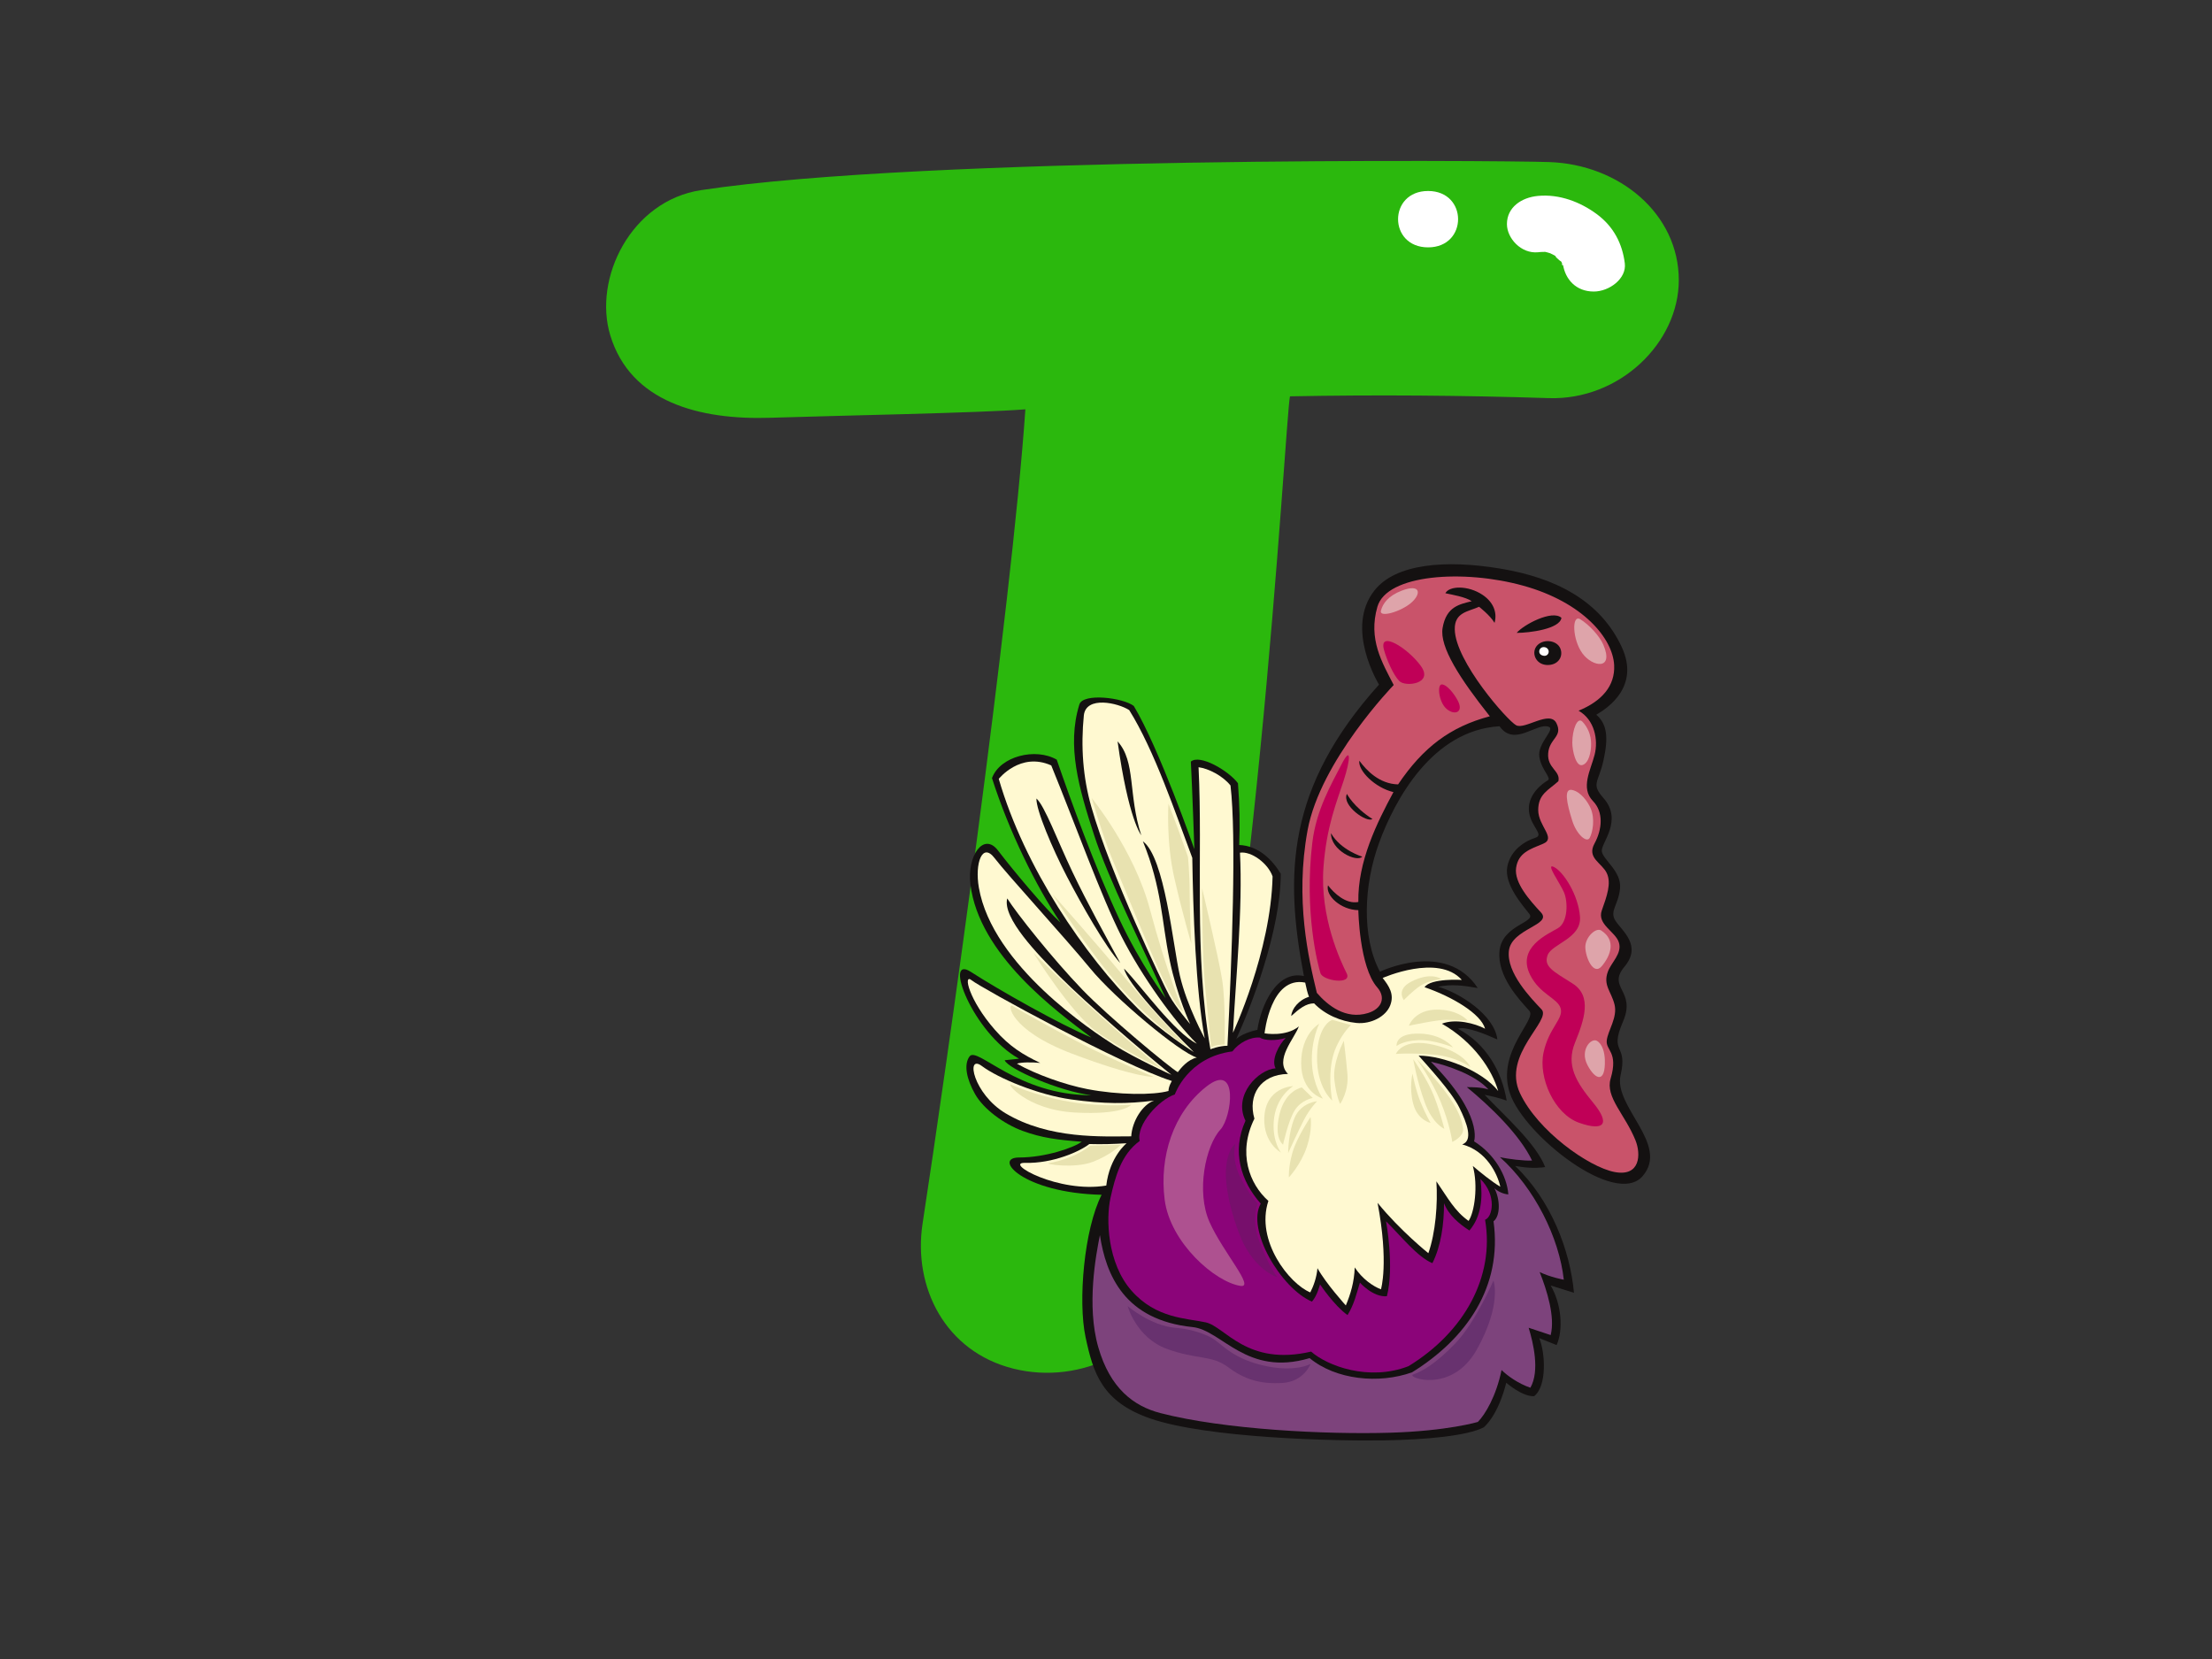 <?xml version="1.0" encoding="utf-8"?>
<!-- Generator: Adobe Illustrator 17.0.0, SVG Export Plug-In . SVG Version: 6.00 Build 0)  -->
<!DOCTYPE svg PUBLIC "-//W3C//DTD SVG 1.1//EN" "http://www.w3.org/Graphics/SVG/1.1/DTD/svg11.dtd">
<svg version="1.1" id="Layer_1" xmlns="http://www.w3.org/2000/svg" xmlns:xlink="http://www.w3.org/1999/xlink" x="0px" y="0px"
	 width="800px" height="600px" viewBox="0 0 800 600" enable-background="new 0 0 800 600" xml:space="preserve">
<rect x="0" y="0" width="800" height="600" fill="#333333" stroke="none"/>
<g>
	<g>
		<path fill="#2BB80D" d="M560.145,58.606c-18.93-0.608-225.435-2.146-306.599,10.159c-25.298,3.832-39.093,31.858-32.83,52.517
			c7.327,24.14,32.231,30.638,57.823,29.809c24.686-0.797,75.868-1.736,92.302-3.053c-5.017,72.716-28.821,240.068-37.171,294.437
			c-3.537,23.044,8.174,46.351,32.83,52.513c24.73,6.189,50.991-7.41,57.83-29.814c29.393-96.341,40.394-313.097,42.199-321.838
			c31.182-0.598,62.394-0.35,93.617,0.649c25.628,0.82,47.01-20.032,47.01-42.69C607.155,77.405,585.752,59.421,560.145,58.606z"/>
		<path fill="#FFFFFF" d="M516.486,69.074c-14.472,0-14.472,20.387,0,20.387C530.955,89.461,530.955,69.074,516.486,69.074z"/>
		<path fill="#FFFFFF" d="M587.633,95.24c-0.875-7.069-4.009-13.3-10.205-17.854c-5.922-4.352-13.454-7.263-21.204-6.53
			c-6.084,0.571-11.221,4.196-11.221,10.187c0,5.121,5.123,10.767,11.221,10.191c0.7-0.087,1.409-0.138,2.118-0.129
			c0.196-0.009,0.355-0.014,0.483-0.018c0.166,0.055,0.422,0.115,0.797,0.198c0.61,0.198,0.946,0.295,1.024,0.304
			c0.788,0.359,1.548,0.778,2.284,1.211c-1.446-0.847,1.628,2.008,1.575,1.64c0.226,0.332,0.433,0.668,0.624,1.004
			c-0.684-1.009,0.214,1.69,0.097,0.161c0.021,0.027,0.039,0.05,0.056,0.087c0.838,5.315,4.681,9.745,11.133,9.745
			C582.008,105.436,588.32,100.772,587.633,95.24z"/>
	</g>
	<g>
		<path fill-rule="evenodd" clip-rule="evenodd" fill="#141111" d="M497.155,213.465c-11.002,13.793,1.591,34.125,1.591,34.125
			c-33.309,37.035-34.281,68.566-27.166,105.413c-9.949-2.22-15.543,10.776-16.839,19.461c0,0-5.13,0.986-7.651,3.335
			c5.356-11.669,16.063-39.039,16.111-59.789c-3.051-5.075-8.059-10.145-15.022-10.408c0.295-7.888,0.148-14.294-0.454-22.34
			c-3.361-4.508-13.813-10.638-17.035-7.815c0.532,10.38,1.271,31.679,1.271,31.679s-12.764-36.611-21.919-51.813
			c-3.905-3.003-18.358-4.771-19.669-0.548c-4.656,14.999-0.149,30.404,5.255,47.042c5.404,16.634,17.067,39.412,25.936,59.172l0,0
			c0,0-9.022-12.107-16.779-28.635c-8.722-18.591-17.566-42.948-22.602-57.601c-7.652-4.449-20.511-1.253-23.417,6.668
			c6.083,19.112,15.913,39.089,24.794,52.274c-5.558-5.075-16.68-18.352-22.653-26.134c-5.126-6.687-11.193,1.847-9.947,12.227
			c3.06,25.586,31.38,46.158,43.777,55.469c-11.138-4.578-33.523-17.237-43.625-23.768c-10.103-6.535,0.613,22.101,17.447,31.417
			l0,0l-5.201,0.553c1.108,3.04,19.747,11.264,31.38,12.655c-26.788,0-41.329-17.799-44.085-14.041
			c-2.169,2.956-1.071,8.202,1.991,13.622c3.06,5.424,10.41,10.845,17.297,13.35c6.89,2.496,12.397,3.196,21.278,3.887
			c-2.756,2.086-13.014,5.701-22.658,5.701c-9.643,0,1.223,12.789,29.851,13.489c-6.355,12.475-8.575,38.504-5.819,51.426
			c2.756,12.927,5.855,23.399,23.417,29.473c20.514,7.088,66.439,8.202,84.344,7.921c15.616-0.244,30.309-1.662,36.282-4.725
			c5.662-5.144,8.112-16.123,8.112-16.123s5.752,5.075,10.101,4.863c4.748-3.786,3.981-15.847,1.838-20.991l6.275,2.501
			c2.45-5.42,1.837-14.737-2.141-21.548l8.423,2.644c-1.359-15.193-8.271-33.503-21.283-45.877
			c3.201,0.575,6.889,0.971,10.871,0.419c-3.325-8.607-14.942-18.78-21.893-26.134c2.015,0.391,4.9,0.971,7.96,2.086
			c-1.681-10.283-7.193-20.437-17.601-25.996c2.793-1.008,10.253,2.082,14.239,3.891c-1.032-8.851-13.751-16.984-21.444-19.079
			c5.018-1.004,8.976-0.46,14.359,0.465c-11.541-17.467-35.384-5.895-35.384-5.895c-6.668-12.577-5.906-31.366-0.262-46.734
			c5.646-15.372,19.134-40.585,43.519-42.045c5.397,7.631,13.396-1.451,17.797,0.189c2.514,0.93-4.2,5.991-3.403,10.891
			c0.804,4.9,4.585,7.658,2.994,8.547s-6.988,4.702-6.786,10.509c0.194,5.816,5.796,9.082,2.399,10.168
			c-3.403,1.091-8.999,4.177-10.198,10.532c-1.2,6.355,5.598,13.976,7.993,17.062c2.401,3.086-9.791,3.993-10.792,13.259
			c-0.997,9.256,7.225,17.803,10.792,21.782c2.828,3.141-12.19,14.888-6.993,29.952c5.2,15.068,38.184,41.212,47.977,29.772
			c9.793-11.435-10.636-25.094-7.997-36.491c2.728-11.771-4.318-7.396,0.891-19.42c4.838-11.168-5.89-12.162,0.507-19.793
			c6.399-7.626-0.797-12.885-3.194-16.519c-2.402-3.629,0.997-5.628,1.593-11.803c0.601-6.171-6.194-10.343-6.594-13.424
			c-0.382-2.924,7.794-11.08,0.601-19.25c-4.621-5.25-1.803-5.448,0-13.618c1.796-8.17,1.398-13.065-2.6-16.519
			c4.396-2.538,15.792-10.348,9.194-24.508c-7.877-16.919-24.184-25.048-43.777-28.317
			C522.636,202.302,504.749,203.932,497.155,213.465z"/>
		<path fill-rule="evenodd" clip-rule="evenodd" fill="#C9536A" d="M504.054,247.746L504.054,247.746
			c0,0-26.528,27.373-31.15,52.526c-4.612,25.154,0.362,46.476,3.355,58.813c3.917,4.536,10.433,9.772,18.479,7.304
			c5.142-1.579,6.491-5.729,3.368-9.279c-6.521-7.401-6.845-27.935-6.845-27.935c-6.304-0.101-11.941-5.236-10.981-8.98
			c2.192,2.855,6.521,6.908,10.981,6.019c-0.249-14.677,6.776-28.736,12.701-39.738c-6.691-1.575-12.899-7.815-12.335-11.356
			c2.567,3.491,7.18,8.386,14.014,8.57c9.07-13.461,18.952-20.866,33.174-24.638c-10.698-13.47-18.276-25.08-17.074-31.978
			c1.352-7.783,6.198-8.534,10.534-9.643c-2.222-1.525-6.937-2.335-9.537-2.878c1.4-2.726,8.195-2.906,13.394,0.543
			c3.684,2.441,5.519,6.121,4.394,10.168c-1.596-2.726-5.596-5.812-5.596-5.812c-3.9,1.764-8.902,1.948-8.791,8.169
			c0.196,11.619,19.008,32.941,22.188,34.672c3.18,1.732,12.194-5.627,14.594-0.728c2.399,4.905-2.6,5.448-3.001,10.891
			c-0.398,5.448,4.539,6.286,3.694,10.081c-3.629,3.288-7.292,4.628-7.292,10.435c0,5.807,6.599,10.164,1.8,12.167
			c-4.801,1.994-8.996,3.265-9.795,8.713c-0.799,5.443,5.061,11.895,8.994,16.15c4.197,4.541-10.592,5.816-11.594,13.807
			c-0.997,7.98,7.995,17.242,11.796,21.239c3.795,3.988-14.37,16.321-7.796,30.316c6.392,13.613,24.785,26.687,34.178,28.501
			c9.401,1.81,9.604-6.466,7.601-11.435c-3.802-9.445-10.995-15.616-8.994-22.335c2.869-9.653-1.803-10.164-1.402-13.793
			c0.396-3.633,4-8.354,2.795-13.07c-1.195-4.72-4.193-6.899-2.399-11.803c1.262-3.435,5.204-6.535,4.004-10.532
			c-1.197-3.993-7.999-6.535-6.198-11.614c1.798-5.084,3.569-9.855,1.782-13.553c-1.782-3.693-7.281-5.411-4.428-10.638
			c2.846-5.222,3.314-11.412-0.55-15.391c-4.603-4.716-0.801-11.255,0.594-16.698c1.4-5.448,0-12.706-5.796-15.975
			c8.398-3.449,13.237-8.957,12.872-16.463c-0.477-9.68-11.269-22.75-32.858-28.741c-21.589-5.991-49.377-4.172-52.773,7.622
			C494.756,231.25,499.895,239.641,504.054,247.746z"/>
		<path fill-rule="evenodd" clip-rule="evenodd" fill="#141111" d="M564.718,223.444c-3.341-3.044-13.793,2.542-16.194,5.448
			C553.12,228.892,564.151,227.492,564.718,223.444z"/>
		<path fill-rule="evenodd" clip-rule="evenodd" fill="#141111" d="M556.118,233.249c-2.561,2.478-0.889,7.111,3.396,7.258
			c4.006,0.143,6.005-3.085,4.799-5.987C563.118,231.614,558.501,230.951,556.118,233.249z"/>
		<path fill-rule="evenodd" clip-rule="evenodd" fill="#FFF9D1" d="M391.991,258.665c-1.142,11.388-0.334,22.519,2.708,33.157
			c6.91,24.316,26.003,64.243,28.253,68.332c2.255,4.089,7.506,10.233,7.506,10.233s-4.653-9.685-7.506-23.459
			c-2.851-13.765-2.682-25.693-9.611-42.658c7.965,5.848,10.811,37.481,13.364,48.525c2.556,11.048,9.01,22.768,9.01,22.768
			c-3.307-17.587-4.207-46.632-4.506-65.311c-5.855-15.538-13.659-38.854-22.819-53.443
			C404.34,254.216,392.845,251.578,391.991,258.665L391.991,258.665L391.991,258.665z"/>
		<path fill-rule="evenodd" clip-rule="evenodd" fill="#141111" d="M412.745,302.073c-4.808-14.856-1.886-26.595-8.557-33.949
			C408.091,296.349,412.745,302.073,412.745,302.073z"/>
		<path fill-rule="evenodd" clip-rule="evenodd" fill="#FFF9D1" d="M361.215,281.691c9.339,32.117,31.076,63.943,50.307,83.068
			c8.169,8.119,20.261,15.768,20.261,15.768c-9.641-9.593-24.186-25.02-25.241-30.21c6.413,6.577,18.048,22.98,26.312,27.157
			c-8.264-8.206-19.899-24.329-27.246-38.785c-7.348-14.465-16.82-40.839-25.409-61.861
			C369.021,271.817,361.215,281.691,361.215,281.691z"/>
		<path fill-rule="evenodd" clip-rule="evenodd" fill="#FFF9D1" d="M443.933,378.211c1.591-31.251,3.277-75.903,1.092-94.135
			c-2.855-3.542-7.958-6.134-11.552-6.599c1.596,32.148-1.752,67.061,4.294,102.005
			C437.767,379.482,440.949,378.211,443.933,378.211z"/>
		<path fill-rule="evenodd" clip-rule="evenodd" fill="#141111" d="M487.13,287.125c-1.957,4.149,7.17,10.564,9.233,9.081
			C489.524,291.863,487.13,287.125,487.13,287.125z"/>
		<path fill-rule="evenodd" clip-rule="evenodd" fill="#141111" d="M385.86,317.003c5.204,10.007,14.085,25.715,19.293,31.283
			c-5.669-10.435-11.792-21.414-17.301-32.955c-5.513-11.536-9.954-23.763-13.014-26.549
			C374.688,292.95,380.658,306.991,385.86,317.003z"/>
		<path fill-rule="evenodd" clip-rule="evenodd" fill="#141111" d="M492.672,309.828c-1.957,2.173-11.412-2.266-11.299-8.487
			C484.846,307.461,492.672,309.828,492.672,309.828z"/>
		<path fill-rule="evenodd" clip-rule="evenodd" fill="#FFF9D1" d="M460.245,316.975c-1.665-4.808-7.757-9.215-11.794-8.589
			c1.061,20.249-1.532,45.803-2.531,65.131C445.92,373.518,459.646,344.257,460.245,316.975z"/>
		<path fill-rule="evenodd" clip-rule="evenodd" fill="#FFF9D1" d="M354.021,321.028c4.898,28.225,41.175,51.997,48.829,56.86
			c7.654,4.868,20.816,10.84,20.816,10.84c-10.712-8.621-30.305-25.439-40.266-35.423c-8.05-8.068-20.958-21.294-19.123-28.382
			c3.33,5.324,16.533,21.962,27.249,33.084c9.318,9.671,31.38,27.972,34.437,29.754c1.124-1.515,3.675-4.592,6.889-5.287
			c-6.129-1.778-29.694-21.41-38.573-32.25c-8.879-10.84-30.155-34.06-34.596-39.899
			C355.244,304.486,352.49,312.205,354.021,321.028z"/>
		<path fill-rule="evenodd" clip-rule="evenodd" fill="#FFF9D1" d="M500.052,353.697c2.298,2.92,4.288,5.839,2.752,9.869
			c-1.526,4.034-6.912,6.917-12.241,6.397c-5.664-0.557-11.414-3.035-15.308-7.088c-2.924,0.009-5.358,1.943-8.266,4.587
			c0.198-2.662,2.759-5.839,6.427-6.954c-0.613-1.529-0.916-3.053-1.375-5.14c-12.554-2.505-14.695,18.352-14.695,18.352
			s7.651,1.386,12.402-2.505c-1.686,4.55-8.939,12.111-3.931,17.186c-10.003,0.189-14.594,7.7-12.144,16.173
			c-6.123,12.374-1.84,23.634,5.052,29.75c-4.746,14.46,7.654,30.031,15.153,33.088c1.225-2.363,2.298-5.42,2.6-8.759
			c3.062,5.558,10.258,13.484,10.258,13.484c1.681-4.047,3.06-8.483,3.214-13.76c2.754,4.168,6.581,6.811,9.489,7.921
			c0,0,2.91-9.45-1.225-31.278c8.269,10.15,18.368,18.213,18.368,18.213c2.606-7.364,3.445-17.896,2.906-25.992
			c4.29,6.249,6.629,10.758,11.637,14.313c2.141-3.053,3.523-12.784,1.529-19.876c2.604,2.224,7.046,5.835,9.95,7.502
			c-1.004-4.499-4.898-12.927-13.774-15.289c3.981-1.391,1.835-7.511-1.069-13.351c-2.911-5.835-11.179-14.732-14.697-18.766
			c8.916,0.023,22.962,5.43,28.776,12.793c-2.208-7.603-8.725-17.651-20.355-24.329c4.895-1.944,11.936-0.138,15.614,1.809
			c-1.536-5.425-11.787-11.54-21.893-15.017c2.296-3.334,13.47-2.634,13.47-2.634C520.103,344.8,500.052,353.697,500.052,353.697z"
			/>
		<path fill-rule="evenodd" clip-rule="evenodd" fill="#FFF9D1" d="M376.219,384.423c-3.002-0.299-7.041-0.281-8.421,0.281
			c6.89,3.891,17.449,7.64,25.412,9.173c11.43,2.192,23.88,2.224,29.39,0.691c0-1.667,1.223-3.61,1.223-3.61
			c-17.91-5.697-69.188-33.784-72.405-36.427c-3.212-2.634-1.082,7.083,8.42,17.937
			C365.194,378.589,370.096,381.503,376.219,384.423z"/>
		<path fill-rule="evenodd" clip-rule="evenodd" fill="#8B0479" d="M424.893,395.821c-5.752,1.92-14.083,10.979-12.703,16.822
			c-6.737,4.868-8.879,13.07-10.564,20.571c-1.681,7.506-1.225,23.634,7.656,33.641c8.876,10.012,19.745,9.874,26.786,11.398
			c7.041,1.534,14.847,15.989,38.115,10.569c5.819,5.144,20.817,10.841,35.207,5.278c20.21-12.37,31.228-32.384,27.71-52.964
			c2.754-0.967,4.283-8.892-1.685-14.732c0.916,6.811,0.304,13.622-3.981,18.628c-3.67-2.363-7.523-5.563-9.182-9.869
			c0,7.506-1.073,15.427-4.205,21.677c-5.443-2.22-11.61-10.094-16.768-15.146c0,0,3.062,16.265,0.306,27.111
			c-5.051,0.415-9.753-4.927-9.753-4.927l0,0c-1.124,3.546-2.033,7.847-4.483,11.739c-4.895-3.477-9.95-11.122-9.95-11.122
			s-0.96,4.039-2.906,6.254c-11.174-4.725-23.839-26.093-18.524-35.446c-7.168-8.036-10.562-18.9-5.524-29.975
			c-4.58-9.367,4.762-18.541,10.887-18.96c-1.688-3.058,1.223-8.617,3.668-10.979c-3.518,1.11-7.805,0.972-9.339-0.142
			c-3.516-0.276-7.652,1.948-9.947,5.006C429.489,382.332,424.893,395.821,424.893,395.821z"/>
		<path fill-rule="evenodd" clip-rule="evenodd" fill="#7D437C" d="M533.115,412.777c7.35,4.591,11.853,12.356,12.4,19.19
			c-1.674-0.069-3.811-1.05-5.05-2.229c2.139,4.034,2.203,10.058-0.309,11.955c3.286,23.8-9.912,42.51-29.455,54.617
			c-11.989,4.283-27.596,2.727-37.051-5.13c-22.888,6.816-31.734-10.141-42.335-11.227c-24.64-2.533-31.32-18.821-33.517-33.254
			c-1.427,7.115-4.9,25.439-0.612,40.457c4.287,15.013,12.869,21.419,22.503,23.906c23.111,5.982,60.004,7.787,83.114,7.096
			c20.809-0.626,31.686-3.896,31.686-3.896c2.609-2.644,6.586-9.173,8.575-18.771c2.141,2.091,5.973,4.868,10.412,6.396
			c3.521-6.115,0.99-16.399-0.612-21.686l7.958,2.644c1.685-6.581-1.377-16.266-3.981-22.8c3.709,1.847,8.727,2.781,8.727,2.781
			c-1.64-15.192-10.603-33.185-23.116-44.348c2.908,0.696,8.729,1.391,11.635,1.253c-4.437-9.381-15.231-19.701-23.571-26.554
			c1.985,0,5.047,0,7.804,0.834c-4.744-5.283-14.999-8.755-20.818-10.007C536.638,403.328,533.115,412.777,533.115,412.777z"/>
		<path fill-rule="evenodd" clip-rule="evenodd" fill="#FFF9D1" d="M355.092,385.533c-5.973-4.444-3.06,10.15,8.573,17.099
			c15.858,9.478,35.207,8.34,45.462,8.34c0.308-5.42,4.032-11.471,8.264-12.927c-9.756,1.244-18.105,1.248-30-0.415
			C375.491,395.964,361.061,389.982,355.092,385.533z"/>
		<path fill-rule="evenodd" clip-rule="evenodd" fill="#FFF9D1" d="M370.706,420.569c-7.805-0.216,12.093,11.117,29.393,8.202
			c1.223-10.431,7.346-15.299,7.346-15.299c-4.746,0.281-8.573,0.419-13.47,0.281C390.605,416.401,380.81,420.846,370.706,420.569z"
			/>
		<path fill="#C00057" d="M576.236,398.874c-6.304-7.626-9.908-13.626-6.606-21.81c3.302-8.179,6.319-16.818-0.896-21.364
			c-7.212-4.54-10.511-6.18-9.015-10.269c1.501-4.089,12.312-6.001,11.709-13.908c-0.599-7.907-5.966-16.187-9.356-17.932
			c-3.385-1.746,2.107,5.733,3.569,9.141c1.465,3.408,1.465,10.799-2.19,12.959c-3.664,2.16-15.02,6.986-10.039,16.938
			c3.539,7.074,10.035,8.354,11.041,12.139c1.008,3.79-4.301,6.986-6.22,15.952c-1.925,8.975,3.868,22.183,12.89,25.352
			C580.141,409.245,582.54,406.514,576.236,398.874z"/>
		<path fill="#C00057" d="M487.024,351.975c-2.178-4.343-9.701-20.249-8.374-38.297c1.089-14.805,4.782-23.587,7.283-31.288
			c2.501-7.695,2.828-12.927-0.76-5.927c-3.585,7.014-9.112,16.325-10.544,28.234c-3.039,25.269,2.063,44.514,2.936,47.277
			C478.435,354.743,489.193,356.322,487.024,351.975z"/>
		<path fill="#AE5190" d="M436.22,393.039c-11.939,9.455-16.988,25.301-14.999,40.866c1.992,15.575,18.23,29.768,27.408,31.154
			c5.424,0.815-6.287-12.107-11.186-23.086c-4.893-10.983-1.465-27.594,3.986-33.503C445.485,404.059,448.158,383.59,436.22,393.039
			z"/>
		<path fill-rule="evenodd" clip-rule="evenodd" fill="#FFFFFF" d="M557.628,234.165c-1.105,0.451-1.407,2.252,0.037,2.837
			c1.708,0.696,2.667-0.622,2.399-1.69C559.8,234.234,558.565,233.788,557.628,234.165z"/>
		<path fill-rule="evenodd" clip-rule="evenodd" fill="#E8E2B0" d="M530.727,369.069c0,0-2.397-3.076-8.628-3.804
			c-10.198-1.184-12.551,5.701-12.551,5.701s9.936-2.132,13.339-2.132C526.283,368.835,530.727,369.069,530.727,369.069z"/>
		<path fill-rule="evenodd" clip-rule="evenodd" fill="#E8E2B0" d="M531.773,385.929c0,0-4.967-3.799-13.336-4.513
			c-8.366-0.709-13.594-0.24-13.594-0.24s2.353-5.931,13.594-3.325C529.684,380.467,531.773,385.929,531.773,385.929z"/>
		<path fill-rule="evenodd" clip-rule="evenodd" fill="#E8E2B0" d="M488.627,370.732l-6.802-1.897c0,0-5.227,1.658-5.49,13.06
			c-0.262,11.398,5.49,16.146,5.49,16.146s-2.353-11.398,1.57-19.706C485.937,372.938,488.627,370.732,488.627,370.732z"/>
		<path fill-rule="evenodd" clip-rule="evenodd" fill="#E8E2B0" d="M477.118,370.253c0,0-3.136,6.176-2.613,14.723
			c0.472,7.686,3.921,12.356,3.921,12.356s-7.843-2.137-7.843-12.826S477.118,370.253,477.118,370.253z"/>
		<path fill-rule="evenodd" clip-rule="evenodd" fill="#E8E2B0" d="M521.314,354.107c0,0-4.704,0.479-7.587,2.376
			c-2.871,1.897-6.01,5.222-6.01,5.222s-2.917-3.781,2.613-6.65C517.653,351.257,521.314,354.107,521.314,354.107z"/>
		<path fill-rule="evenodd" clip-rule="evenodd" fill="#E8E2B0" d="M474.765,397.092l-3.923-3.799c0,0-6.01,0.949-8.105,9.736
			c-2.09,8.787,1.308,10.928,1.308,10.928s1.828-8.552,4.186-12.351C470.583,397.801,474.765,397.092,474.765,397.092z"/>
		<path fill-rule="evenodd" clip-rule="evenodd" fill="#E8E2B0" d="M476.335,398.28c0,0-5.752,0.474-8.105,5.932
			c-2.358,5.466-2.358,12.825-2.358,12.825s3.668-8.073,5.759-12.102C473.72,400.896,476.335,398.28,476.335,398.28z"/>
		<path fill-rule="evenodd" clip-rule="evenodd" fill="#DEA4AA" d="M579.89,233.226c-1.34-3.173-5.229-7.359-8.37-9.266
			c-3.134-1.897-2.876,7.364,0.787,12.351C575.971,241.299,583.811,242.487,579.89,233.226z"/>
		<path fill-rule="evenodd" clip-rule="evenodd" fill="#DEA4AA" d="M575.446,269.086c0-3.358-1.308-6.18-3.138-8.078
			c-1.831-1.898-3.664,2.851-3.664,7.603c0,2.933,1.31,8.782,3.664,8.073C574.66,275.971,575.446,271.937,575.446,269.086z"/>
		<path fill-rule="evenodd" clip-rule="evenodd" fill="#DEA4AA" d="M575.181,292.121c-0.935-2.072-3.396-5.701-6.537-6.411
			c-3.136-0.713-2.088,4.522,0,11.163c1.573,4.988,5.236,8.069,6.277,6.171C575.971,301.143,577.016,296.16,575.181,292.121z"/>
		<path fill-rule="evenodd" clip-rule="evenodd" fill="#DEA4AA" d="M579.107,336.529c-1.904-1.229-5.754,2.376-5.754,5.941
			c0,3.56,2.874,10.684,6.017,6.884C582.505,345.555,584.596,340.094,579.107,336.529z"/>
		<path fill-rule="evenodd" clip-rule="evenodd" fill="#DEA4AA" d="M580.417,383.318c-0.074-2.422-0.788-5.701-2.88-6.889
			c-2.091-1.184-6.272,3.325-3.399,8.786C577.016,390.677,580.677,391.87,580.417,383.318z"/>
		<path fill-rule="evenodd" clip-rule="evenodd" fill="#68326F" d="M473.982,493.276c0,0-5.752,3.325-17.518,0.474
			c-11.771-2.851-14.909-8.312-18.831-10.215c-3.923-1.902-8.119-2.966-12.551-3.32c-8.895-0.714-17.26-7.842-17.26-7.842
			s3.136,11.402,14.122,15.441c10.979,4.034,16.212,2.137,22.227,6.65c6.014,4.509,11.767,6.176,19.611,5.701
			C471.631,499.686,473.982,493.276,473.982,493.276z"/>
		<path fill-rule="evenodd" clip-rule="evenodd" fill="#68326F" d="M540.142,463.112c0,0-6.535,15.202-13.859,22.8
			c-7.32,7.599-12.291,10.215-15.169,11.163c-2.873,0.949,13.862,7.359,23.017-9.026
			C543.278,471.664,540.142,463.112,540.142,463.112z"/>
		<path fill-rule="evenodd" clip-rule="evenodd" fill="#770F6C" d="M446.784,413.717c0,0-1.566,5.462,1.833,12.111
			c3.399,6.65,6.272,9.501,6.272,9.501s-2.616,4.992,0.527,13.539c3.136,8.542,6.537,13.06,6.537,13.06s-9.061-2.579-14.122-16.625
			C438.416,419.179,446.784,413.717,446.784,413.717z"/>
		<path fill-rule="evenodd" clip-rule="evenodd" fill="#E8E2B0" d="M467.703,392.814c0,0-6.535,3.804-7.058,13.065
			c-0.403,7.152,2.613,10.923,2.613,10.923s-6.275-3.325-6.012-12.347C457.578,393.049,467.703,392.814,467.703,392.814z"/>
		<path fill-rule="evenodd" clip-rule="evenodd" fill="#E8E2B0" d="M486.011,376.429c0,0-4.186,7.838-3.399,14.248
			c0.783,6.415,2.091,8.552,2.091,8.552s3.141-4.508,2.615-10.689C486.794,382.369,486.011,376.429,486.011,376.429z"/>
		<path fill-rule="evenodd" clip-rule="evenodd" fill="#E8E2B0" d="M512.419,383.078c0,0,5.496,5.462,10.201,11.637
			c4.711,6.18,6.274,10.689,6.539,13.539c0.263,2.846-3.921,4.748-3.921,4.748s-0.785-6.171-4.184-14.483
			C517.715,390.355,512.419,383.078,512.419,383.078z"/>
		<path fill-rule="evenodd" clip-rule="evenodd" fill="#E8E2B0" d="M511.113,383.078c0,0,5.232,7.364,7.585,13.539
			c2.355,6.176,3.661,11.637,3.661,11.637s-4.184-1.663-7.06-9.501C512.419,390.916,511.113,383.078,511.113,383.078z"/>
		<path fill-rule="evenodd" clip-rule="evenodd" fill="#E8E2B0" d="M510.856,388.305c0,0,1.045,5.697,2.878,10.214
			c1.831,4.509,3.657,7.598,3.657,7.598s-4.707-0.953-6.277-6.889C509.548,393.293,510.856,388.305,510.856,388.305z"/>
		<path fill-rule="evenodd" clip-rule="evenodd" fill="#E8E2B0" d="M525.498,378.805c0,0-6.8-2.851-12.551-2.612
			c-5.752,0.235-7.843,2.141-7.843,2.141s-0.792-4.757,8.366-4.518C521.897,374.038,525.498,378.805,525.498,378.805z"/>
		<path fill-rule="evenodd" clip-rule="evenodd" fill="#E8E2B0" d="M473.982,403.977c0,0-4.969,7.364-6.539,12.826
			c-1.566,5.466-1.306,9.026-1.306,9.026s4.446-4.748,6.54-11.163C474.77,408.255,473.982,403.977,473.982,403.977z"/>
		<path fill-rule="evenodd" clip-rule="evenodd" fill="#DEA4AA" d="M506.987,213.603c-4.863,1.856-6.894,4.647-7.562,7.272
			c-0.67,2.629,7.117,0.401,10.9-2.823C514.107,214.814,513.882,210.983,506.987,213.603z"/>
		<path fill="#C00057" d="M500.538,235.013c0.955,3.472,3.334,9.09,5.561,11.315c2.224,2.22,12.455,1.009,7.783-5.457
			C509.212,234.405,498.537,227.746,500.538,235.013z"/>
		<path fill="#C00057" d="M527.229,253.396c-1.368-2.611-4.009-5.863-5.782-5.863c-1.782,0-1.117,6.47,1.773,8.888
			C526.113,258.849,529.449,257.638,527.229,253.396z"/>
		<path fill-rule="evenodd" clip-rule="evenodd" fill="#E8E2B0" d="M429.636,309.856c0,0-2.144-6.121-3.368-9.459
			c-1.225-3.343-3.677-9.74-3.677-9.74s-0.919,13.636,2.146,26.986c3.063,13.355,6.128,23.648,6.128,23.648
			s-0.613-11.126-0.613-18.361S429.636,309.856,429.636,309.856z"/>
		<path fill-rule="evenodd" clip-rule="evenodd" fill="#E8E2B0" d="M438.02,378.777c0,0,1.269-0.659,2.54-0.82
			c1.271-0.171,2.36-0.171,2.36-0.171s0.366-15.33-0.907-23.408c-1.271-8.073-7.26-33.13-7.26-33.13s0,24.559,1.089,35.607
			C436.931,367.895,438.02,378.777,438.02,378.777z"/>
		<path fill-rule="evenodd" clip-rule="evenodd" fill="#E8E2B0" d="M420.417,386.689c0,0-14.702-6.921-23.963-13.682
			c-9.259-6.756-22.685-28.354-22.685-28.354s10.887,10.882,24.502,23.076C411.884,379.933,420.417,386.689,420.417,386.689z"/>
		<path fill-rule="evenodd" clip-rule="evenodd" fill="#E8E2B0" d="M429.673,378.943c0,0-11.437-7.253-23.781-21.101
			c-12.342-13.848-25.225-34.451-25.225-34.451s14.339,15.989,25.409,29.344C417.147,366.085,429.673,378.943,429.673,378.943z"/>
		<path fill-rule="evenodd" clip-rule="evenodd" fill="#E8E2B0" d="M427.859,365.754c0,0-1.453,0.332-6.535-10.219
			c-5.082-10.546-15.978-37.579-19.061-44.836c-3.085-7.253-7.444-22.091-7.444-22.091s15.381,18.826,21.059,40.226
			C421.867,351.413,427.859,365.754,427.859,365.754z"/>
		<path fill-rule="evenodd" clip-rule="evenodd" fill="#E8E2B0" d="M417.329,389.489c0,0-14.702-6.102-25.593-11.702
			c-10.891-5.604-23.779-12.862-25.591-14.009c-1.814-1.151-1.453,8.57,21.598,17.311
			C410.797,389.825,417.329,389.489,417.329,389.489z"/>
		<path fill-rule="evenodd" clip-rule="evenodd" fill="#E8E2B0" d="M409.159,399.547c0,0-10.164,0.829-20.873-0.829
			c-10.709-1.644-20.146-5.268-22.506-6.424c-2.36-1.151,5.261,9.068,22.867,10.058
			C406.256,403.341,409.159,399.547,409.159,399.547z"/>
		<path fill-rule="evenodd" clip-rule="evenodd" fill="#E8E2B0" d="M405.346,414.048l-11.071,0.332c0,0-2.904,2.312-6.533,3.795
			c-3.631,1.483-6.353,2.146-8.352,2.473c-1.991,0.323,9.256,2.141,15.975-0.497C402.081,417.516,405.346,414.048,405.346,414.048z"
			/>
	</g>
</g>
</svg>
